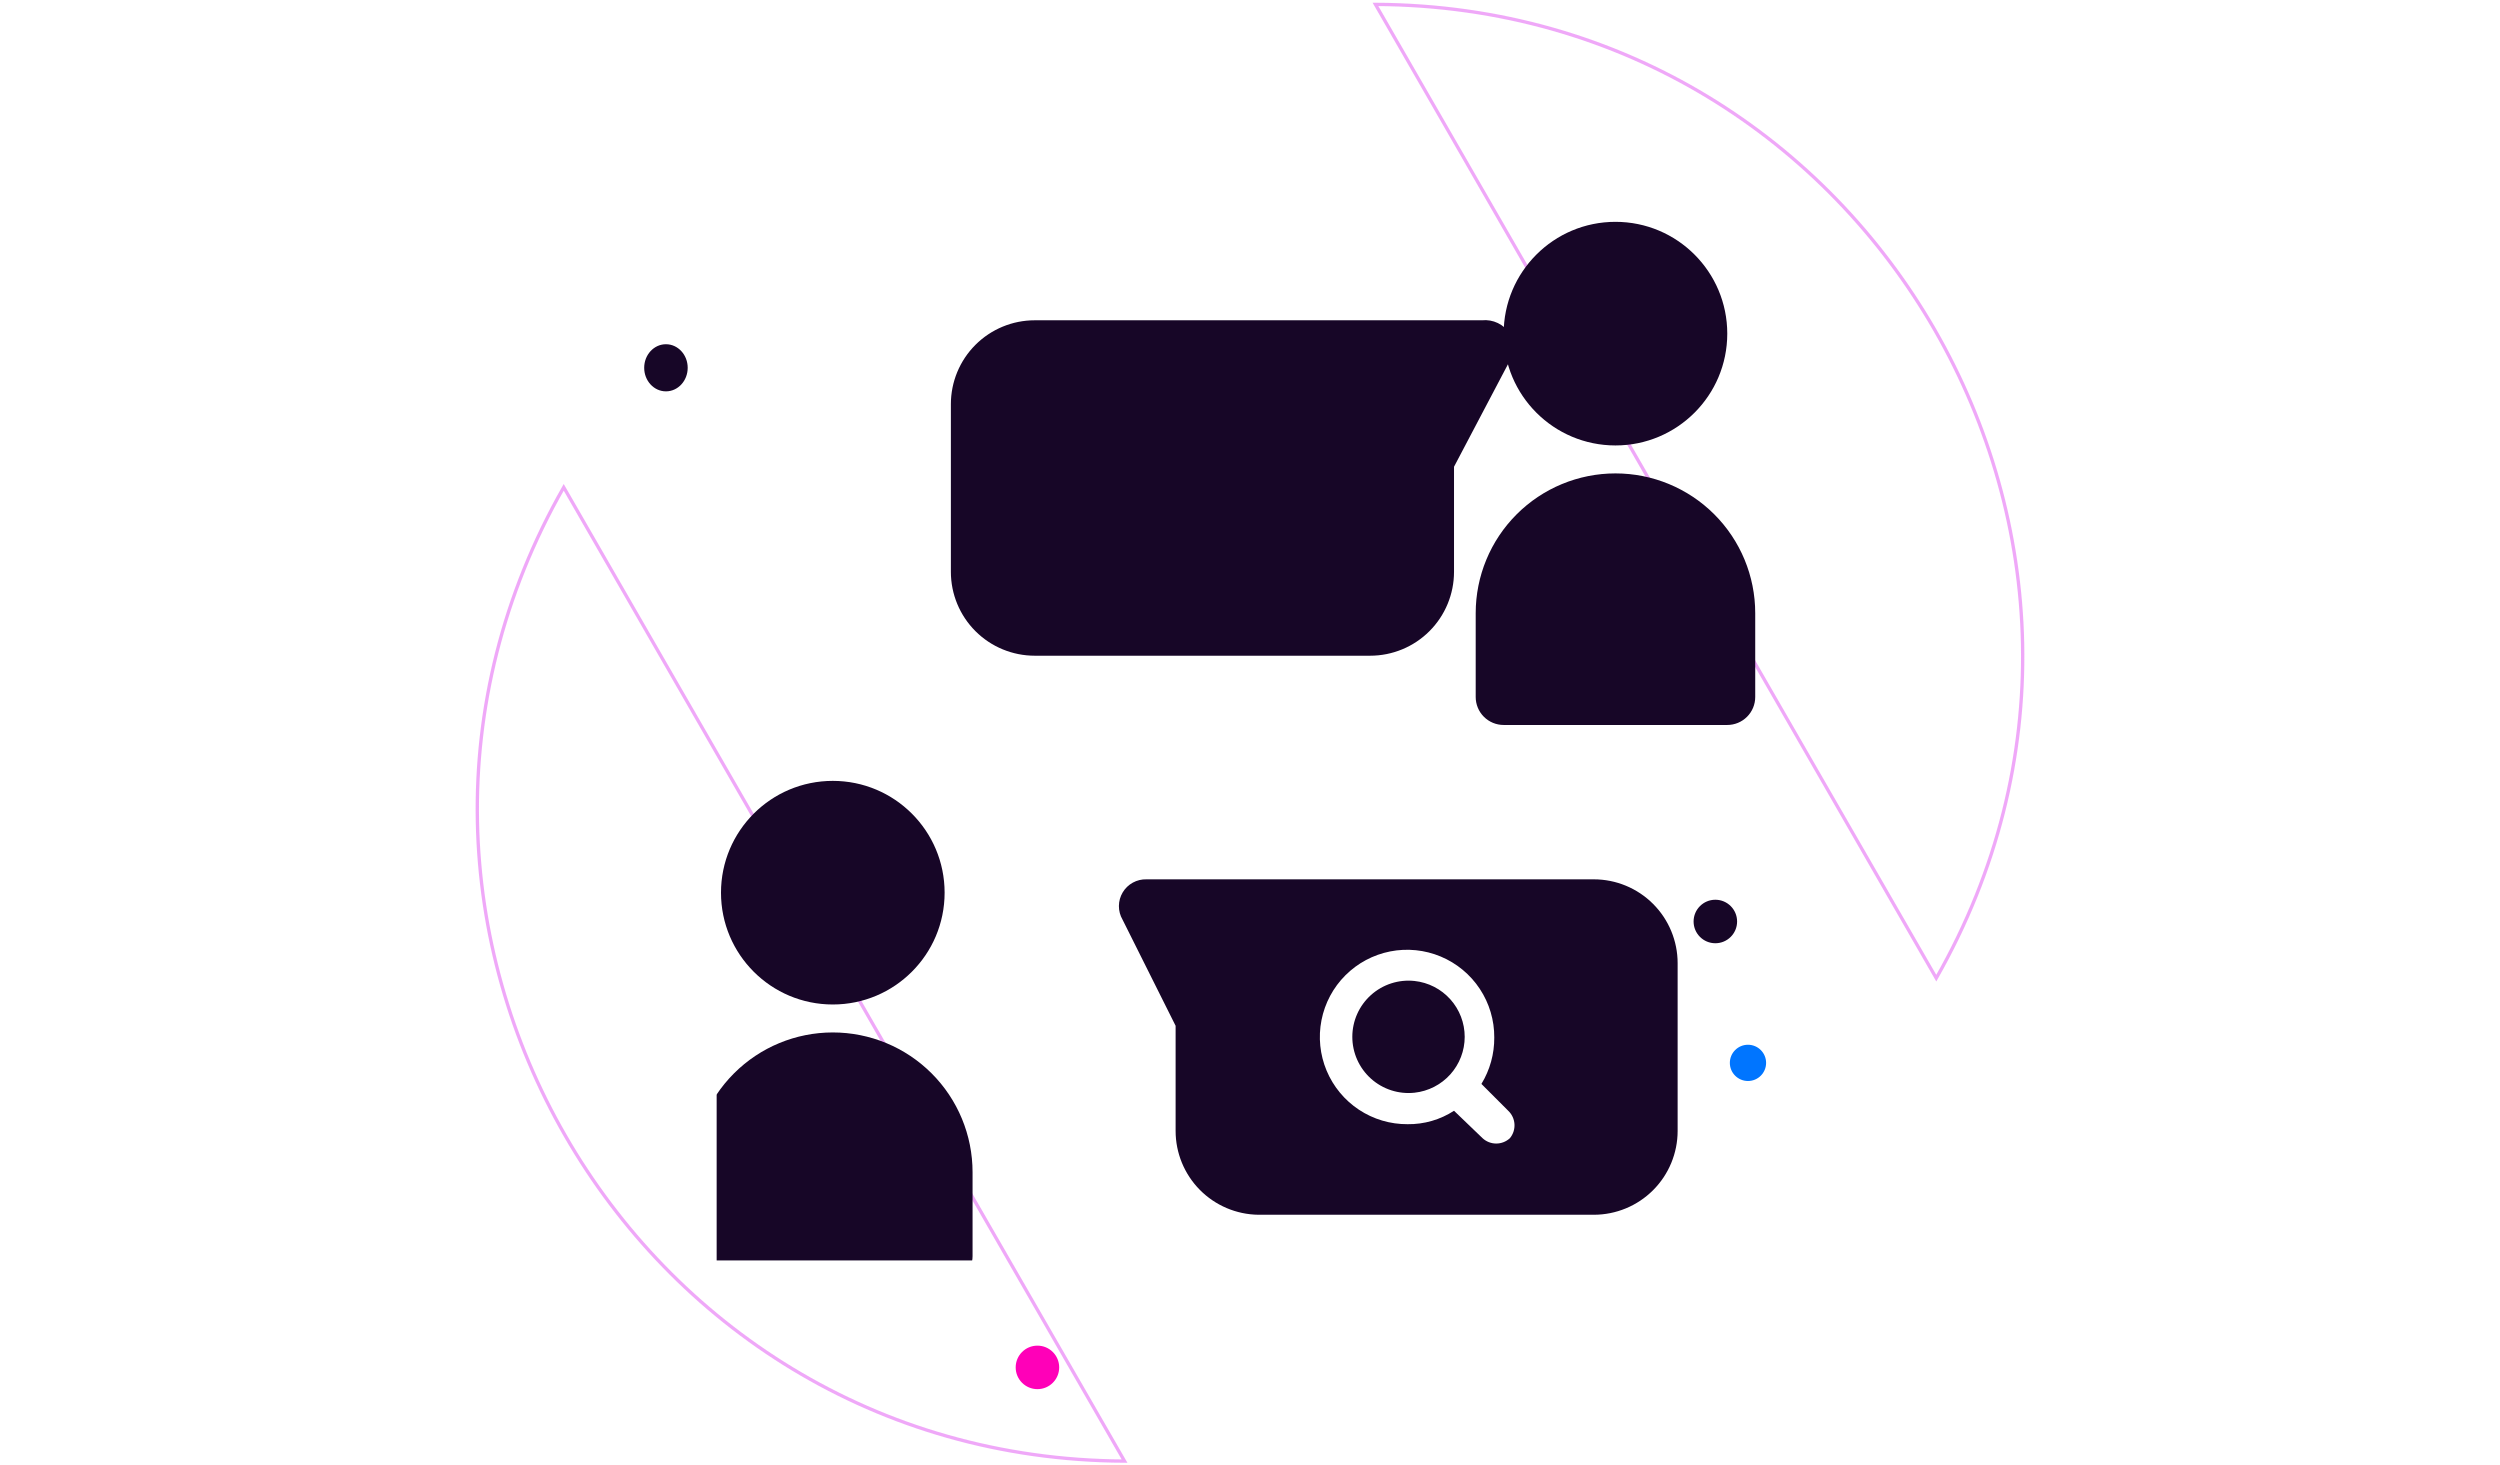 <svg width="749" height="439" viewBox="0 0 749 439" fill="none" xmlns="http://www.w3.org/2000/svg">
<g filter="url(#filter0_ii_797_2929)">
<circle r="6.517" transform="matrix(1 0 0 -1 317.816 402.671)" fill="#FF00B8"/>
</g>
<path d="M356.916 378.777L358.335 381.702L361.26 383.121L358.335 384.541L356.916 387.466L355.497 384.541L352.571 383.121L355.497 381.702L356.916 378.777Z" fill="white"/>
<path d="M412.087 1.314C561.12 1.938 653.951 163.592 580.109 293.057L412.087 1.314Z" stroke="#E153F2" stroke-opacity="0.5"/>
<path d="M336.913 437.747C187.88 437.123 95.049 275.468 168.89 146.004L336.913 437.747Z" stroke="#E153F2" stroke-opacity="0.5"/>
<g clip-path="url(#clip0_797_2929)">
<g filter="url(#filter1_ii_797_2929)">
<path d="M298.38 344.193V369.316C298.38 371.537 297.498 373.667 295.928 375.238C294.357 376.808 292.227 377.691 290.006 377.691H223.01C220.789 377.691 218.659 376.808 217.089 375.238C215.518 373.667 214.636 371.537 214.636 369.316V344.193C214.636 333.088 219.048 322.437 226.9 314.585C234.753 306.732 245.403 302.321 256.508 302.321C267.613 302.321 278.264 306.732 286.116 314.585C293.969 322.437 298.38 333.088 298.38 344.193Z" fill="#170627"/>
</g>
<g filter="url(#filter2_ii_797_2929)">
<path d="M256.508 293.946C275.009 293.946 290.006 278.949 290.006 260.448C290.006 241.948 275.009 226.951 256.508 226.951C238.008 226.951 223.01 241.948 223.01 260.448C223.01 278.949 238.008 293.946 256.508 293.946Z" fill="#170627"/>
</g>
<g filter="url(#filter3_ii_797_2929)">
<path d="M490.993 134.832C479.888 134.832 469.237 139.243 461.385 147.096C453.532 154.948 449.12 165.599 449.12 176.704V201.827C449.12 204.048 450.003 206.178 451.573 207.749C453.144 209.32 455.274 210.202 457.495 210.202H524.49C526.712 210.202 528.842 209.32 530.412 207.749C531.983 206.178 532.865 204.048 532.865 201.827V176.704C532.865 165.599 528.453 154.948 520.601 147.096C512.748 139.243 502.098 134.832 490.993 134.832Z" fill="#170627"/>
</g>
<g filter="url(#filter4_ii_797_2929)">
<path d="M290.006 193.451H390.499C397.162 193.451 403.553 190.804 408.264 186.093C412.976 181.381 415.623 174.991 415.623 168.328V136.84L432.372 105.017C433.031 103.78 433.376 102.399 433.376 100.997C433.376 99.595 433.031 98.215 432.372 96.978C431.483 95.599 430.23 94.494 428.752 93.785C427.274 93.075 425.628 92.789 423.997 92.958H290.006C283.343 92.958 276.953 95.605 272.241 100.316C267.53 105.028 264.883 111.418 264.883 118.081V168.328C264.883 174.991 267.53 181.381 272.241 186.093C276.953 190.804 283.343 193.451 290.006 193.451Z" fill="#170627"/>
</g>
<g filter="url(#filter5_ii_797_2929)">
<path d="M490.993 126.457C509.493 126.457 524.49 111.46 524.49 92.959C524.49 74.459 509.493 59.462 490.993 59.462C472.492 59.462 457.495 74.459 457.495 92.959C457.495 111.46 472.492 126.457 490.993 126.457Z" fill="#170627"/>
</g>
<g filter="url(#filter6_ii_797_2929)">
<path d="M403.791 290.899C401.442 290.646 399.066 290.89 396.818 291.616C394.569 292.342 392.498 293.533 390.741 295.112C388.983 296.691 387.577 298.622 386.614 300.78C385.652 302.938 385.155 305.274 385.155 307.637C385.155 310 385.652 312.336 386.614 314.494C387.577 316.652 388.983 318.583 390.741 320.162C392.498 321.741 394.569 322.932 396.818 323.657C399.066 324.383 401.442 324.628 403.791 324.375C407.92 323.93 411.739 321.975 414.514 318.886C417.289 315.796 418.824 311.79 418.824 307.637C418.824 303.484 417.289 299.478 414.514 296.388C411.739 293.299 407.92 291.344 403.791 290.899Z" fill="#170627"/>
</g>
<g filter="url(#filter7_ii_797_2929)">
<path d="M457.496 260.448H323.505C322.073 260.405 320.656 260.745 319.4 261.433C318.144 262.121 317.095 263.132 316.361 264.362C315.626 265.591 315.234 266.994 315.224 268.427C315.213 269.859 315.586 271.267 316.303 272.507L332.214 304.33V335.818C332.213 342.423 334.814 348.763 339.454 353.465C344.093 358.167 350.397 360.853 357.002 360.941H457.496C464.159 360.941 470.549 358.294 475.261 353.583C479.972 348.871 482.619 342.481 482.619 335.818V285.571C482.619 278.908 479.972 272.518 475.261 267.806C470.549 263.095 464.159 260.448 457.496 260.448ZM432.372 337.995C431.257 339.031 429.791 339.607 428.269 339.607C426.747 339.607 425.281 339.031 424.165 337.995L415.624 329.788C411.488 332.472 406.651 333.871 401.722 333.808C396.54 333.841 391.465 332.333 387.143 329.475C382.821 326.616 379.446 322.537 377.448 317.756C375.449 312.975 374.918 307.708 375.921 302.624C376.923 297.54 379.415 292.869 383.079 289.205C386.744 285.541 391.415 283.049 396.499 282.046C401.582 281.043 406.85 281.575 411.631 283.573C416.412 285.571 420.491 288.946 423.349 293.269C426.207 297.591 427.716 302.666 427.683 307.847C427.72 312.75 426.385 317.565 423.83 321.749L431.87 329.788C432.977 330.839 433.644 332.27 433.737 333.793C433.83 335.316 433.343 336.818 432.372 337.995Z" fill="#170627"/>
</g>
</g>
<g filter="url(#filter8_ii_797_2929)">
<ellipse rx="6.517" ry="7.06" transform="matrix(1 0 0 -1 200.517 100.191)" fill="#170627"/>
</g>
<g filter="url(#filter9_ii_797_2929)">
<circle cx="530.693" cy="311.438" r="5.431" fill="#0075FF"/>
</g>
<g filter="url(#filter10_ii_797_2929)">
<circle r="6.517" transform="matrix(1 0 0 -1 520.918 269.08)" fill="#170627"/>
</g>
<path d="M243.961 64.892L245.38 67.452L248.305 68.694L245.38 69.935L243.961 72.495L242.542 69.935L239.616 68.694L242.542 67.452L243.961 64.892Z" fill="white"/>
<path d="M562.19 279.941L563.609 282.866L566.534 284.286L563.609 285.705L562.19 288.63L560.771 285.705L557.845 284.286L560.771 282.866L562.19 279.941Z" fill="white"/>
<defs>
<filter id="filter0_ii_797_2929" x="305.299" y="391.155" width="26.033" height="24.033" filterUnits="userSpaceOnUse" color-interpolation-filters="sRGB">
<feFlood flood-opacity="0" result="BackgroundImageFix"/>
<feBlend mode="normal" in="SourceGraphic" in2="BackgroundImageFix" result="shape"/>
<feColorMatrix in="SourceAlpha" type="matrix" values="0 0 0 0 0 0 0 0 0 0 0 0 0 0 0 0 0 0 127 0" result="hardAlpha"/>
<feMorphology radius="1" operator="dilate" in="SourceAlpha" result="effect1_innerShadow_797_2929"/>
<feOffset dx="7" dy="-5"/>
<feGaussianBlur stdDeviation="14.5"/>
<feComposite in2="hardAlpha" operator="arithmetic" k2="-1" k3="1"/>
<feColorMatrix type="matrix" values="0 0 0 0 0.882 0 0 0 0 0.325 0 0 0 0 0.949 0 0 0 0.5 0"/>
<feBlend mode="normal" in2="shape" result="effect1_innerShadow_797_2929"/>
<feColorMatrix in="SourceAlpha" type="matrix" values="0 0 0 0 0 0 0 0 0 0 0 0 0 0 0 0 0 0 127 0" result="hardAlpha"/>
<feMorphology radius="6" operator="dilate" in="SourceAlpha" result="effect2_innerShadow_797_2929"/>
<feOffset dx="-14" dy="12"/>
<feGaussianBlur stdDeviation="6"/>
<feComposite in2="hardAlpha" operator="arithmetic" k2="-1" k3="1"/>
<feColorMatrix type="matrix" values="0 0 0 0 0.68 0 0 0 0 0 0 0 0 0 1 0 0 0 0.3 0"/>
<feBlend mode="normal" in2="effect1_innerShadow_797_2929" result="effect2_innerShadow_797_2929"/>
</filter>
<filter id="filter1_ii_797_2929" x="202.636" y="297.321" width="102.744" height="92.37" filterUnits="userSpaceOnUse" color-interpolation-filters="sRGB">
<feFlood flood-opacity="0" result="BackgroundImageFix"/>
<feBlend mode="normal" in="SourceGraphic" in2="BackgroundImageFix" result="shape"/>
<feColorMatrix in="SourceAlpha" type="matrix" values="0 0 0 0 0 0 0 0 0 0 0 0 0 0 0 0 0 0 127 0" result="hardAlpha"/>
<feOffset dx="7" dy="-5"/>
<feGaussianBlur stdDeviation="14.5"/>
<feComposite in2="hardAlpha" operator="arithmetic" k2="-1" k3="1"/>
<feColorMatrix type="matrix" values="0 0 0 0 0.416 0 0 0 0 0.224 0 0 0 0 0.953 0 0 0 0.42 0"/>
<feBlend mode="normal" in2="shape" result="effect1_innerShadow_797_2929"/>
<feColorMatrix in="SourceAlpha" type="matrix" values="0 0 0 0 0 0 0 0 0 0 0 0 0 0 0 0 0 0 127 0" result="hardAlpha"/>
<feOffset dx="-14" dy="12"/>
<feGaussianBlur stdDeviation="6"/>
<feComposite in2="hardAlpha" operator="arithmetic" k2="-1" k3="1"/>
<feColorMatrix type="matrix" values="0 0 0 0 0.933 0 0 0 0 0.471 0 0 0 0 0.482 0 0 0 0.58 0"/>
<feBlend mode="normal" in2="effect1_innerShadow_797_2929" result="effect2_innerShadow_797_2929"/>
</filter>
<filter id="filter2_ii_797_2929" x="211.01" y="221.951" width="85.996" height="83.996" filterUnits="userSpaceOnUse" color-interpolation-filters="sRGB">
<feFlood flood-opacity="0" result="BackgroundImageFix"/>
<feBlend mode="normal" in="SourceGraphic" in2="BackgroundImageFix" result="shape"/>
<feColorMatrix in="SourceAlpha" type="matrix" values="0 0 0 0 0 0 0 0 0 0 0 0 0 0 0 0 0 0 127 0" result="hardAlpha"/>
<feOffset dx="7" dy="-5"/>
<feGaussianBlur stdDeviation="14.5"/>
<feComposite in2="hardAlpha" operator="arithmetic" k2="-1" k3="1"/>
<feColorMatrix type="matrix" values="0 0 0 0 0.416 0 0 0 0 0.224 0 0 0 0 0.953 0 0 0 0.42 0"/>
<feBlend mode="normal" in2="shape" result="effect1_innerShadow_797_2929"/>
<feColorMatrix in="SourceAlpha" type="matrix" values="0 0 0 0 0 0 0 0 0 0 0 0 0 0 0 0 0 0 127 0" result="hardAlpha"/>
<feOffset dx="-14" dy="12"/>
<feGaussianBlur stdDeviation="6"/>
<feComposite in2="hardAlpha" operator="arithmetic" k2="-1" k3="1"/>
<feColorMatrix type="matrix" values="0 0 0 0 0.933 0 0 0 0 0.471 0 0 0 0 0.482 0 0 0 0.58 0"/>
<feBlend mode="normal" in2="effect1_innerShadow_797_2929" result="effect2_innerShadow_797_2929"/>
</filter>
<filter id="filter3_ii_797_2929" x="437.12" y="129.832" width="102.745" height="92.37" filterUnits="userSpaceOnUse" color-interpolation-filters="sRGB">
<feFlood flood-opacity="0" result="BackgroundImageFix"/>
<feBlend mode="normal" in="SourceGraphic" in2="BackgroundImageFix" result="shape"/>
<feColorMatrix in="SourceAlpha" type="matrix" values="0 0 0 0 0 0 0 0 0 0 0 0 0 0 0 0 0 0 127 0" result="hardAlpha"/>
<feOffset dx="7" dy="-5"/>
<feGaussianBlur stdDeviation="14.5"/>
<feComposite in2="hardAlpha" operator="arithmetic" k2="-1" k3="1"/>
<feColorMatrix type="matrix" values="0 0 0 0 0.416 0 0 0 0 0.224 0 0 0 0 0.953 0 0 0 0.42 0"/>
<feBlend mode="normal" in2="shape" result="effect1_innerShadow_797_2929"/>
<feColorMatrix in="SourceAlpha" type="matrix" values="0 0 0 0 0 0 0 0 0 0 0 0 0 0 0 0 0 0 127 0" result="hardAlpha"/>
<feOffset dx="-14" dy="12"/>
<feGaussianBlur stdDeviation="6"/>
<feComposite in2="hardAlpha" operator="arithmetic" k2="-1" k3="1"/>
<feColorMatrix type="matrix" values="0 0 0 0 0.933 0 0 0 0 0.471 0 0 0 0 0.482 0 0 0 0.58 0"/>
<feBlend mode="normal" in2="effect1_innerShadow_797_2929" result="effect2_innerShadow_797_2929"/>
</filter>
<filter id="filter4_ii_797_2929" x="264.883" y="83.911" width="184.494" height="120.541" filterUnits="userSpaceOnUse" color-interpolation-filters="sRGB">
<feFlood flood-opacity="0" result="BackgroundImageFix"/>
<feBlend mode="normal" in="SourceGraphic" in2="BackgroundImageFix" result="shape"/>
<feColorMatrix in="SourceAlpha" type="matrix" values="0 0 0 0 0 0 0 0 0 0 0 0 0 0 0 0 0 0 127 0" result="hardAlpha"/>
<feMorphology radius="3" operator="dilate" in="SourceAlpha" result="effect1_innerShadow_797_2929"/>
<feOffset dx="16" dy="-9"/>
<feGaussianBlur stdDeviation="18.5"/>
<feComposite in2="hardAlpha" operator="arithmetic" k2="-1" k3="1"/>
<feColorMatrix type="matrix" values="0 0 0 0 0.22 0 0 0 0 0.719 0 0 0 0 1 0 0 0 1 0"/>
<feBlend mode="normal" in2="shape" result="effect1_innerShadow_797_2929"/>
<feColorMatrix in="SourceAlpha" type="matrix" values="0 0 0 0 0 0 0 0 0 0 0 0 0 0 0 0 0 0 127 0" result="hardAlpha"/>
<feMorphology radius="7" operator="dilate" in="SourceAlpha" result="effect2_innerShadow_797_2929"/>
<feOffset dx="4" dy="12"/>
<feGaussianBlur stdDeviation="9"/>
<feComposite in2="hardAlpha" operator="arithmetic" k2="-1" k3="1"/>
<feColorMatrix type="matrix" values="0 0 0 0 0.495 0 0 0 0 0.232 0 0 0 0 0.861 0 0 0 1 0"/>
<feBlend mode="normal" in2="effect1_innerShadow_797_2929" result="effect2_innerShadow_797_2929"/>
</filter>
<filter id="filter5_ii_797_2929" x="445.495" y="54.462" width="85.996" height="83.996" filterUnits="userSpaceOnUse" color-interpolation-filters="sRGB">
<feFlood flood-opacity="0" result="BackgroundImageFix"/>
<feBlend mode="normal" in="SourceGraphic" in2="BackgroundImageFix" result="shape"/>
<feColorMatrix in="SourceAlpha" type="matrix" values="0 0 0 0 0 0 0 0 0 0 0 0 0 0 0 0 0 0 127 0" result="hardAlpha"/>
<feOffset dx="7" dy="-5"/>
<feGaussianBlur stdDeviation="14.5"/>
<feComposite in2="hardAlpha" operator="arithmetic" k2="-1" k3="1"/>
<feColorMatrix type="matrix" values="0 0 0 0 0.416 0 0 0 0 0.224 0 0 0 0 0.953 0 0 0 0.42 0"/>
<feBlend mode="normal" in2="shape" result="effect1_innerShadow_797_2929"/>
<feColorMatrix in="SourceAlpha" type="matrix" values="0 0 0 0 0 0 0 0 0 0 0 0 0 0 0 0 0 0 127 0" result="hardAlpha"/>
<feOffset dx="-14" dy="12"/>
<feGaussianBlur stdDeviation="6"/>
<feComposite in2="hardAlpha" operator="arithmetic" k2="-1" k3="1"/>
<feColorMatrix type="matrix" values="0 0 0 0 0.933 0 0 0 0 0.471 0 0 0 0 0.482 0 0 0 0.58 0"/>
<feBlend mode="normal" in2="effect1_innerShadow_797_2929" result="effect2_innerShadow_797_2929"/>
</filter>
<filter id="filter6_ii_797_2929" x="385.155" y="281.802" width="49.669" height="53.669" filterUnits="userSpaceOnUse" color-interpolation-filters="sRGB">
<feFlood flood-opacity="0" result="BackgroundImageFix"/>
<feBlend mode="normal" in="SourceGraphic" in2="BackgroundImageFix" result="shape"/>
<feColorMatrix in="SourceAlpha" type="matrix" values="0 0 0 0 0 0 0 0 0 0 0 0 0 0 0 0 0 0 127 0" result="hardAlpha"/>
<feMorphology radius="3" operator="dilate" in="SourceAlpha" result="effect1_innerShadow_797_2929"/>
<feOffset dx="16" dy="-9"/>
<feGaussianBlur stdDeviation="18.5"/>
<feComposite in2="hardAlpha" operator="arithmetic" k2="-1" k3="1"/>
<feColorMatrix type="matrix" values="0 0 0 0 0.22 0 0 0 0 0.719 0 0 0 0 1 0 0 0 1 0"/>
<feBlend mode="normal" in2="shape" result="effect1_innerShadow_797_2929"/>
<feColorMatrix in="SourceAlpha" type="matrix" values="0 0 0 0 0 0 0 0 0 0 0 0 0 0 0 0 0 0 127 0" result="hardAlpha"/>
<feMorphology radius="7" operator="dilate" in="SourceAlpha" result="effect2_innerShadow_797_2929"/>
<feOffset dx="4" dy="12"/>
<feGaussianBlur stdDeviation="9"/>
<feComposite in2="hardAlpha" operator="arithmetic" k2="-1" k3="1"/>
<feColorMatrix type="matrix" values="0 0 0 0 0.495 0 0 0 0 0.232 0 0 0 0 0.861 0 0 0 1 0"/>
<feBlend mode="normal" in2="effect1_innerShadow_797_2929" result="effect2_innerShadow_797_2929"/>
</filter>
<filter id="filter7_ii_797_2929" x="315.223" y="251.444" width="183.396" height="120.497" filterUnits="userSpaceOnUse" color-interpolation-filters="sRGB">
<feFlood flood-opacity="0" result="BackgroundImageFix"/>
<feBlend mode="normal" in="SourceGraphic" in2="BackgroundImageFix" result="shape"/>
<feColorMatrix in="SourceAlpha" type="matrix" values="0 0 0 0 0 0 0 0 0 0 0 0 0 0 0 0 0 0 127 0" result="hardAlpha"/>
<feMorphology radius="3" operator="dilate" in="SourceAlpha" result="effect1_innerShadow_797_2929"/>
<feOffset dx="16" dy="-9"/>
<feGaussianBlur stdDeviation="18.5"/>
<feComposite in2="hardAlpha" operator="arithmetic" k2="-1" k3="1"/>
<feColorMatrix type="matrix" values="0 0 0 0 0.22 0 0 0 0 0.719 0 0 0 0 1 0 0 0 1 0"/>
<feBlend mode="normal" in2="shape" result="effect1_innerShadow_797_2929"/>
<feColorMatrix in="SourceAlpha" type="matrix" values="0 0 0 0 0 0 0 0 0 0 0 0 0 0 0 0 0 0 127 0" result="hardAlpha"/>
<feMorphology radius="7" operator="dilate" in="SourceAlpha" result="effect2_innerShadow_797_2929"/>
<feOffset dx="4" dy="12"/>
<feGaussianBlur stdDeviation="9"/>
<feComposite in2="hardAlpha" operator="arithmetic" k2="-1" k3="1"/>
<feColorMatrix type="matrix" values="0 0 0 0 0.495 0 0 0 0 0.232 0 0 0 0 0.861 0 0 0 1 0"/>
<feBlend mode="normal" in2="effect1_innerShadow_797_2929" result="effect2_innerShadow_797_2929"/>
</filter>
<filter id="filter8_ii_797_2929" x="187" y="93.131" width="26.033" height="20.119" filterUnits="userSpaceOnUse" color-interpolation-filters="sRGB">
<feFlood flood-opacity="0" result="BackgroundImageFix"/>
<feBlend mode="normal" in="SourceGraphic" in2="BackgroundImageFix" result="shape"/>
<feColorMatrix in="SourceAlpha" type="matrix" values="0 0 0 0 0 0 0 0 0 0 0 0 0 0 0 0 0 0 127 0" result="hardAlpha"/>
<feMorphology radius="3" operator="dilate" in="SourceAlpha" result="effect1_innerShadow_797_2929"/>
<feOffset dx="6" dy="4"/>
<feGaussianBlur stdDeviation="18.5"/>
<feComposite in2="hardAlpha" operator="arithmetic" k2="-1" k3="1"/>
<feColorMatrix type="matrix" values="0 0 0 0 0.933 0 0 0 0 0.471 0 0 0 0 0.482 0 0 0 1 0"/>
<feBlend mode="normal" in2="shape" result="effect1_innerShadow_797_2929"/>
<feColorMatrix in="SourceAlpha" type="matrix" values="0 0 0 0 0 0 0 0 0 0 0 0 0 0 0 0 0 0 127 0" result="hardAlpha"/>
<feMorphology radius="13" operator="erode" in="SourceAlpha" result="effect2_innerShadow_797_2929"/>
<feOffset dx="-7" dy="6"/>
<feGaussianBlur stdDeviation="12.5"/>
<feComposite in2="hardAlpha" operator="arithmetic" k2="-1" k3="1"/>
<feColorMatrix type="matrix" values="0 0 0 0 1 0 0 0 0 0 0 0 0 0 0.72 0 0 0 0.05 0"/>
<feBlend mode="normal" in2="effect1_innerShadow_797_2929" result="effect2_innerShadow_797_2929"/>
</filter>
<filter id="filter9_ii_797_2929" x="519.262" y="301.008" width="23.861" height="21.861" filterUnits="userSpaceOnUse" color-interpolation-filters="sRGB">
<feFlood flood-opacity="0" result="BackgroundImageFix"/>
<feBlend mode="normal" in="SourceGraphic" in2="BackgroundImageFix" result="shape"/>
<feColorMatrix in="SourceAlpha" type="matrix" values="0 0 0 0 0 0 0 0 0 0 0 0 0 0 0 0 0 0 127 0" result="hardAlpha"/>
<feMorphology radius="1" operator="dilate" in="SourceAlpha" result="effect1_innerShadow_797_2929"/>
<feOffset dx="7" dy="-5"/>
<feGaussianBlur stdDeviation="14.5"/>
<feComposite in2="hardAlpha" operator="arithmetic" k2="-1" k3="1"/>
<feColorMatrix type="matrix" values="0 0 0 0 0.882 0 0 0 0 0.325 0 0 0 0 0.949 0 0 0 0.5 0"/>
<feBlend mode="normal" in2="shape" result="effect1_innerShadow_797_2929"/>
<feColorMatrix in="SourceAlpha" type="matrix" values="0 0 0 0 0 0 0 0 0 0 0 0 0 0 0 0 0 0 127 0" result="hardAlpha"/>
<feMorphology radius="6" operator="dilate" in="SourceAlpha" result="effect2_innerShadow_797_2929"/>
<feOffset dx="-14" dy="12"/>
<feGaussianBlur stdDeviation="6"/>
<feComposite in2="hardAlpha" operator="arithmetic" k2="-1" k3="1"/>
<feColorMatrix type="matrix" values="0 0 0 0 0.68 0 0 0 0 0 0 0 0 0 1 0 0 0 0.3 0"/>
<feBlend mode="normal" in2="effect1_innerShadow_797_2929" result="effect2_innerShadow_797_2929"/>
</filter>
<filter id="filter10_ii_797_2929" x="508.401" y="257.563" width="26.033" height="24.033" filterUnits="userSpaceOnUse" color-interpolation-filters="sRGB">
<feFlood flood-opacity="0" result="BackgroundImageFix"/>
<feBlend mode="normal" in="SourceGraphic" in2="BackgroundImageFix" result="shape"/>
<feColorMatrix in="SourceAlpha" type="matrix" values="0 0 0 0 0 0 0 0 0 0 0 0 0 0 0 0 0 0 127 0" result="hardAlpha"/>
<feMorphology radius="1" operator="dilate" in="SourceAlpha" result="effect1_innerShadow_797_2929"/>
<feOffset dx="7" dy="-5"/>
<feGaussianBlur stdDeviation="14.5"/>
<feComposite in2="hardAlpha" operator="arithmetic" k2="-1" k3="1"/>
<feColorMatrix type="matrix" values="0 0 0 0 0.882 0 0 0 0 0.325 0 0 0 0 0.949 0 0 0 0.5 0"/>
<feBlend mode="normal" in2="shape" result="effect1_innerShadow_797_2929"/>
<feColorMatrix in="SourceAlpha" type="matrix" values="0 0 0 0 0 0 0 0 0 0 0 0 0 0 0 0 0 0 127 0" result="hardAlpha"/>
<feMorphology radius="6" operator="dilate" in="SourceAlpha" result="effect2_innerShadow_797_2929"/>
<feOffset dx="-14" dy="12"/>
<feGaussianBlur stdDeviation="6"/>
<feComposite in2="hardAlpha" operator="arithmetic" k2="-1" k3="1"/>
<feColorMatrix type="matrix" values="0 0 0 0 0.68 0 0 0 0 0 0 0 0 0 1 0 0 0 0.3 0"/>
<feBlend mode="normal" in2="effect1_innerShadow_797_2929" result="effect2_innerShadow_797_2929"/>
</filter>
<clipPath id="clip0_797_2929">
<rect width="318.229" height="318.229" fill="white" transform="translate(214.636 59.462)"/>
</clipPath>
</defs>
</svg>

